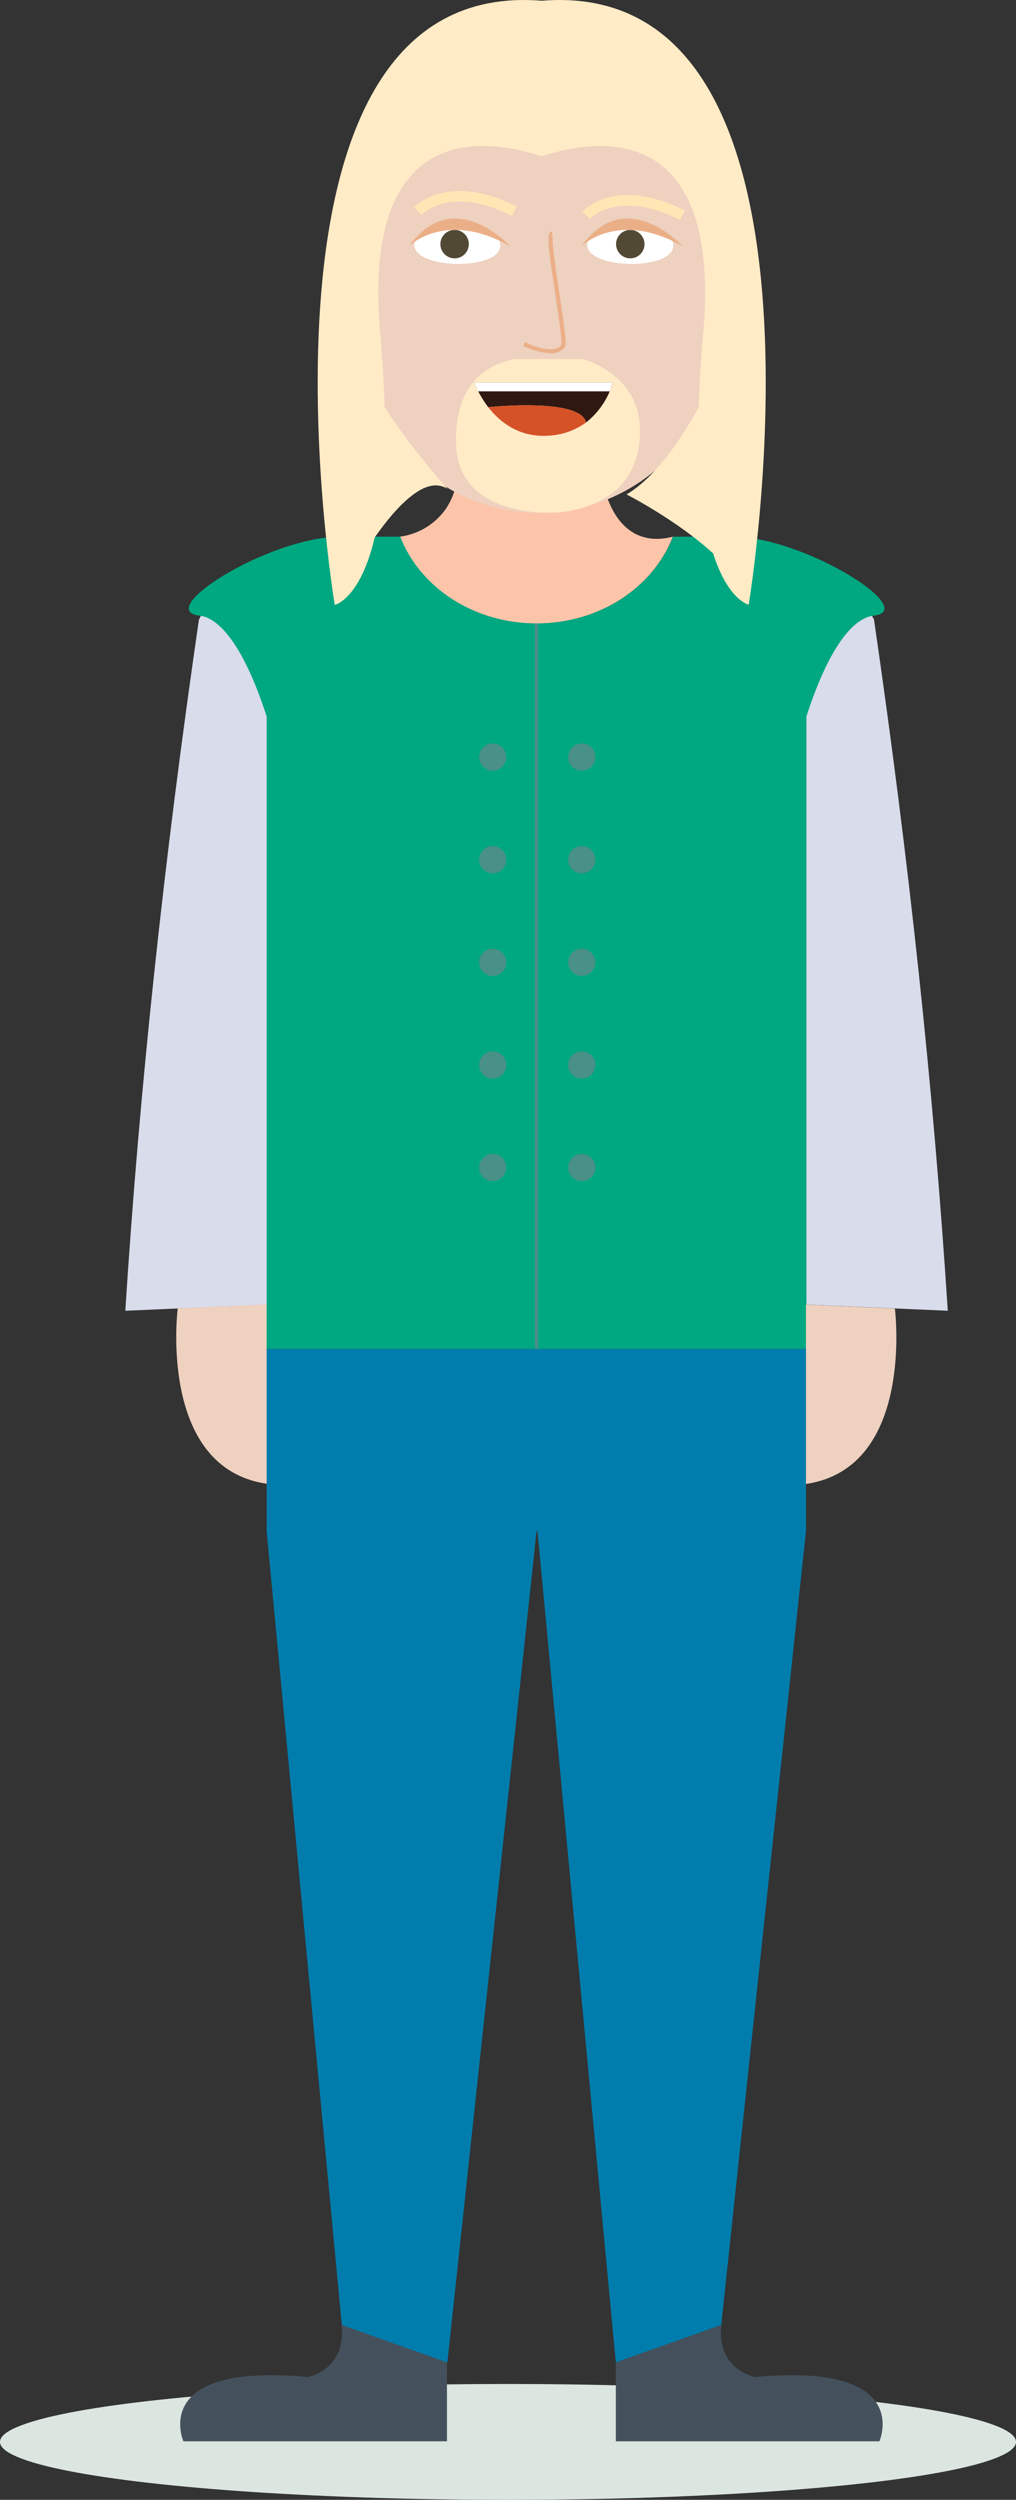 <svg xmlns="http://www.w3.org/2000/svg" viewBox="0 0 277.84 683.11"><rect x="0" y="0" width="277.84" height="683.11" fill="#333333" stroke="none"/><defs><style>.cls-1{fill:#fcc5aa;}.cls-2{fill:#dce6e0;}.cls-3{fill:#d9dceb;}.cls-4{fill:#00a881;}.cls-5{fill:none;stroke:#499086;stroke-miterlimit:10;stroke-width:0.95px;}.cls-6{fill:#017dad;}.cls-7{fill:#eed1bf;}.cls-8{fill:#44515d;}.cls-9{fill:#499086;}.cls-10{fill:#ffebc6;}.cls-11{fill:#fff;}.cls-12{fill:#524935;}.cls-13{fill:#ebaf88;}.cls-14{fill:#ffe6b4;}.cls-15{fill:#301812;}.cls-16{fill:#d55227;}</style></defs><g id="Layer_2" data-name="Layer 2"><g id="Layer_1-2" data-name="Layer 1"><path id="Vrat" class="cls-1" d="M184,146.65l-.21.53c-5.49,13.54-20,23.2-37.1,23.2-17.29,0-32-9.91-37.3-23.71h-.15a18.31,18.31,0,0,0,12.53-7.4,18,18,0,0,0,2-3.72,25.58,25.58,0,0,0,1.79-8.83H164a36.91,36.91,0,0,0,1.89,8.82c1.18,3.37,3.09,7,6.14,9.24C174.87,146.94,178.86,148,184,146.65Z"/><ellipse class="cls-2" cx="138.92" cy="667.28" rx="138.92" ry="15.83"/><path class="cls-3" d="M259.18,358.18l-48.77-2.13v-157s11.28-65,28.6-29.73Q253.41,268.08,259.18,358.18Z"/><path class="cls-3" d="M34.27,358.18,83,356.05v-157s-11.28-65-28.6-29.73Q40,268.08,34.27,358.18Z"/><path id="Pulover" class="cls-4" d="M238.89,168.24l-.41.06c-5.35.94-11.87,8.69-17.95,27.46V368.61H72.92V195.76C66.83,177,60.32,169.24,55,168.3l-.41-.06c-12.85-1.45,19-21.59,38.64-21.59h16.22c5.33,13.8,20,23.71,37.3,23.71,17.08,0,31.61-9.66,37.1-23.2.08-.17.14-.34.21-.51h16.22C219.9,146.65,251.74,166.79,238.89,168.24Z"/><line id="Zadrga" class="cls-5" x1="146.73" y1="368.64" x2="146.73" y2="170.39"/><polygon id="Hlace" class="cls-6" points="220.4 368.63 220.4 418.44 197.23 635.34 168.41 645.56 146.99 418.44 146.73 418.44 122.34 645.56 122.23 645.56 93.48 635.37 72.92 418.44 72.92 368.63 220.4 368.63"/><path id="Koza" class="cls-7" d="M48.6,357.52s-5.53,43.56,24.32,47.93v-49Z"/><path id="Koza-2" data-name="Koza" class="cls-7" d="M244.72,357.58s5.53,43.56-24.32,47.93v-49Z"/><path class="cls-8" d="M240.49,667.11H168.41V645.56l28.82-10.22s0,0,0,.08c-1.25,12.27,9.29,14.13,9.29,14.13C250,645.51,240.49,667.11,240.49,667.11Z"/><path class="cls-8" d="M122.23,645.56v21.55H50.15s-9.51-21.6,34-17.56c0,0,10.59-1.87,9.27-14.21l.08,0Z"/><circle id="Gumb" class="cls-9" cx="159.1" cy="206.88" r="3.72"/><circle id="Gumb-2" data-name="Gumb" class="cls-9" cx="134.74" cy="206.88" r="3.72"/><circle id="Gumb-3" data-name="Gumb" class="cls-9" cx="159.1" cy="234.93" r="3.72"/><circle id="Gumb-4" data-name="Gumb" class="cls-9" cx="134.74" cy="234.93" r="3.72"/><circle id="Gumb-5" data-name="Gumb" class="cls-9" cx="159.1" cy="262.97" r="3.72"/><circle id="Gumb-6" data-name="Gumb" class="cls-9" cx="134.74" cy="262.97" r="3.72"/><circle id="Gumb-7" data-name="Gumb" class="cls-9" cx="159.1" cy="291.01" r="3.72"/><circle id="Gumb-8" data-name="Gumb" class="cls-9" cx="134.74" cy="291.01" r="3.72"/><circle id="Gumb-9" data-name="Gumb" class="cls-9" cx="159.1" cy="319.05" r="3.72"/><circle id="Gumb-10" data-name="Gumb" class="cls-9" cx="134.74" cy="319.05" r="3.72"/><path id="Koza-3" data-name="Koza" class="cls-7" d="M203.45,73.51A133.55,133.55,0,0,1,196,99.08a49.25,49.25,0,0,1-97.41-1.91A155.45,155.45,0,0,1,92,73.05c-2.46-12.67,3.11-14.27,6.23-14.23V55.88a44.43,44.43,0,0,1,44.43-44.43h9.66a44.43,44.43,0,0,1,44.43,44.43V60.3C199.22,60,206,60.31,203.45,73.51Z"/><path id="Brki" class="cls-10" d="M159.21,98.1s18.19,4.35,15.56,23.4-24,18.57-24,18.57-25.42,1.47-26.06-18.57S137.34,99,140.43,98.1Z"/><path class="cls-11" d="M136.82,67.13c.09-7.57-23.45-7.86-23.54-.29C113.19,73.69,136.73,74,136.82,67.13Z"/><path class="cls-11" d="M184.13,67.13c.09-7.57-23.45-7.86-23.54-.29C160.51,73.69,184.05,74,184.13,67.13Z"/><circle class="cls-12" cx="124.32" cy="66.71" r="3.89"/><circle class="cls-12" cx="172.36" cy="66.71" r="3.89"/><path id="Oci" class="cls-13" d="M111.81,67.29s10-10.05,27.7,0C139.51,67.29,124.12,50.27,111.81,67.29Z"/><path id="Oci-2" data-name="Oci" class="cls-13" d="M159,67.29s10-10.05,27.69,0C186.64,67.29,171.26,50.27,159,67.29Z"/><path class="cls-7" d="M151,63.8l-.4,1.56C150.54,64.29,150.66,63.71,151,63.8Z"/><path id="Nos" class="cls-13" d="M150.5,96.52a19.61,19.61,0,0,1-7.45-2l.53-1c2.1,1.07,8,3.28,9.91.75.32-.84-.77-8-1.64-13.82-1.86-12.28-2.3-16.23-1.43-17a.73.73,0,0,1,.71-.14l-.34,1.1a.4.4,0,0,0,.44-.15c-.5,1,.81,9.67,1.76,16,1.62,10.7,2,13.93,1.42,14.69A4.64,4.64,0,0,1,150.5,96.52Z"/><g id="Obrve"><path class="cls-14" d="M140,59c-16.77-8.46-24.37-.64-24.68-.31l-2.13-1.95c.37-.4,9.28-9.82,28.11-.31Z"/></g><g id="Obrve-2" data-name="Obrve"><g id="Obrve-3" data-name="Obrve"><path id="Obrve-4" data-name="Obrve" class="cls-14" d="M186,60.11c-16.9-8.53-24.6-.4-24.68-.32l-2.13-1.94c.37-.41,9.28-9.82,28.11-.32Z"/></g></g><path class="cls-15" d="M167.59,104.55a21.63,21.63,0,0,1-7.34,10.91c-1.39-6.86-26.66-4.2-26.74-4.19a31.85,31.85,0,0,1-3.86-6.72Z"/><path class="cls-16" d="M160.25,115.46h0a19,19,0,0,1-10.44,3.6c-7.92.47-13.15-3.77-16.29-7.79C133.59,111.26,158.86,108.6,160.25,115.46Z"/><polygon class="cls-15" points="133.51 111.27 133.51 111.27 133.51 111.27 133.51 111.27"/><polygon class="cls-11" points="129.65 104.55 130.73 106.94 166.78 106.94 167.59 104.55 129.65 104.55"/><path id="Lasje" class="cls-10" d="M204.74,165.24s-5.66-1.23-9.72-14c-9.93-9.12-23.68-16.13-23.68-16.13,8.47-5,15.74-16.51,19.75-23.88.15-6,.53-12.66,1.19-20,6.1-68.52-42.12-48.71-44.17-48.56,0,0,0,0,0,0h0c-2-.14-50.22-20-44.11,48.56.65,7.35,1,14,1.18,19.94,5.48,9.13,17.16,22.42,17.16,22.42-5.79-3.78-13.57,4.31-19.87,13.26-4,17-10.93,18.45-10.93,18.45S62.77-6.67,148.14.2C233.51-6.67,204.74,165.24,204.74,165.24Z"/></g></g></svg>